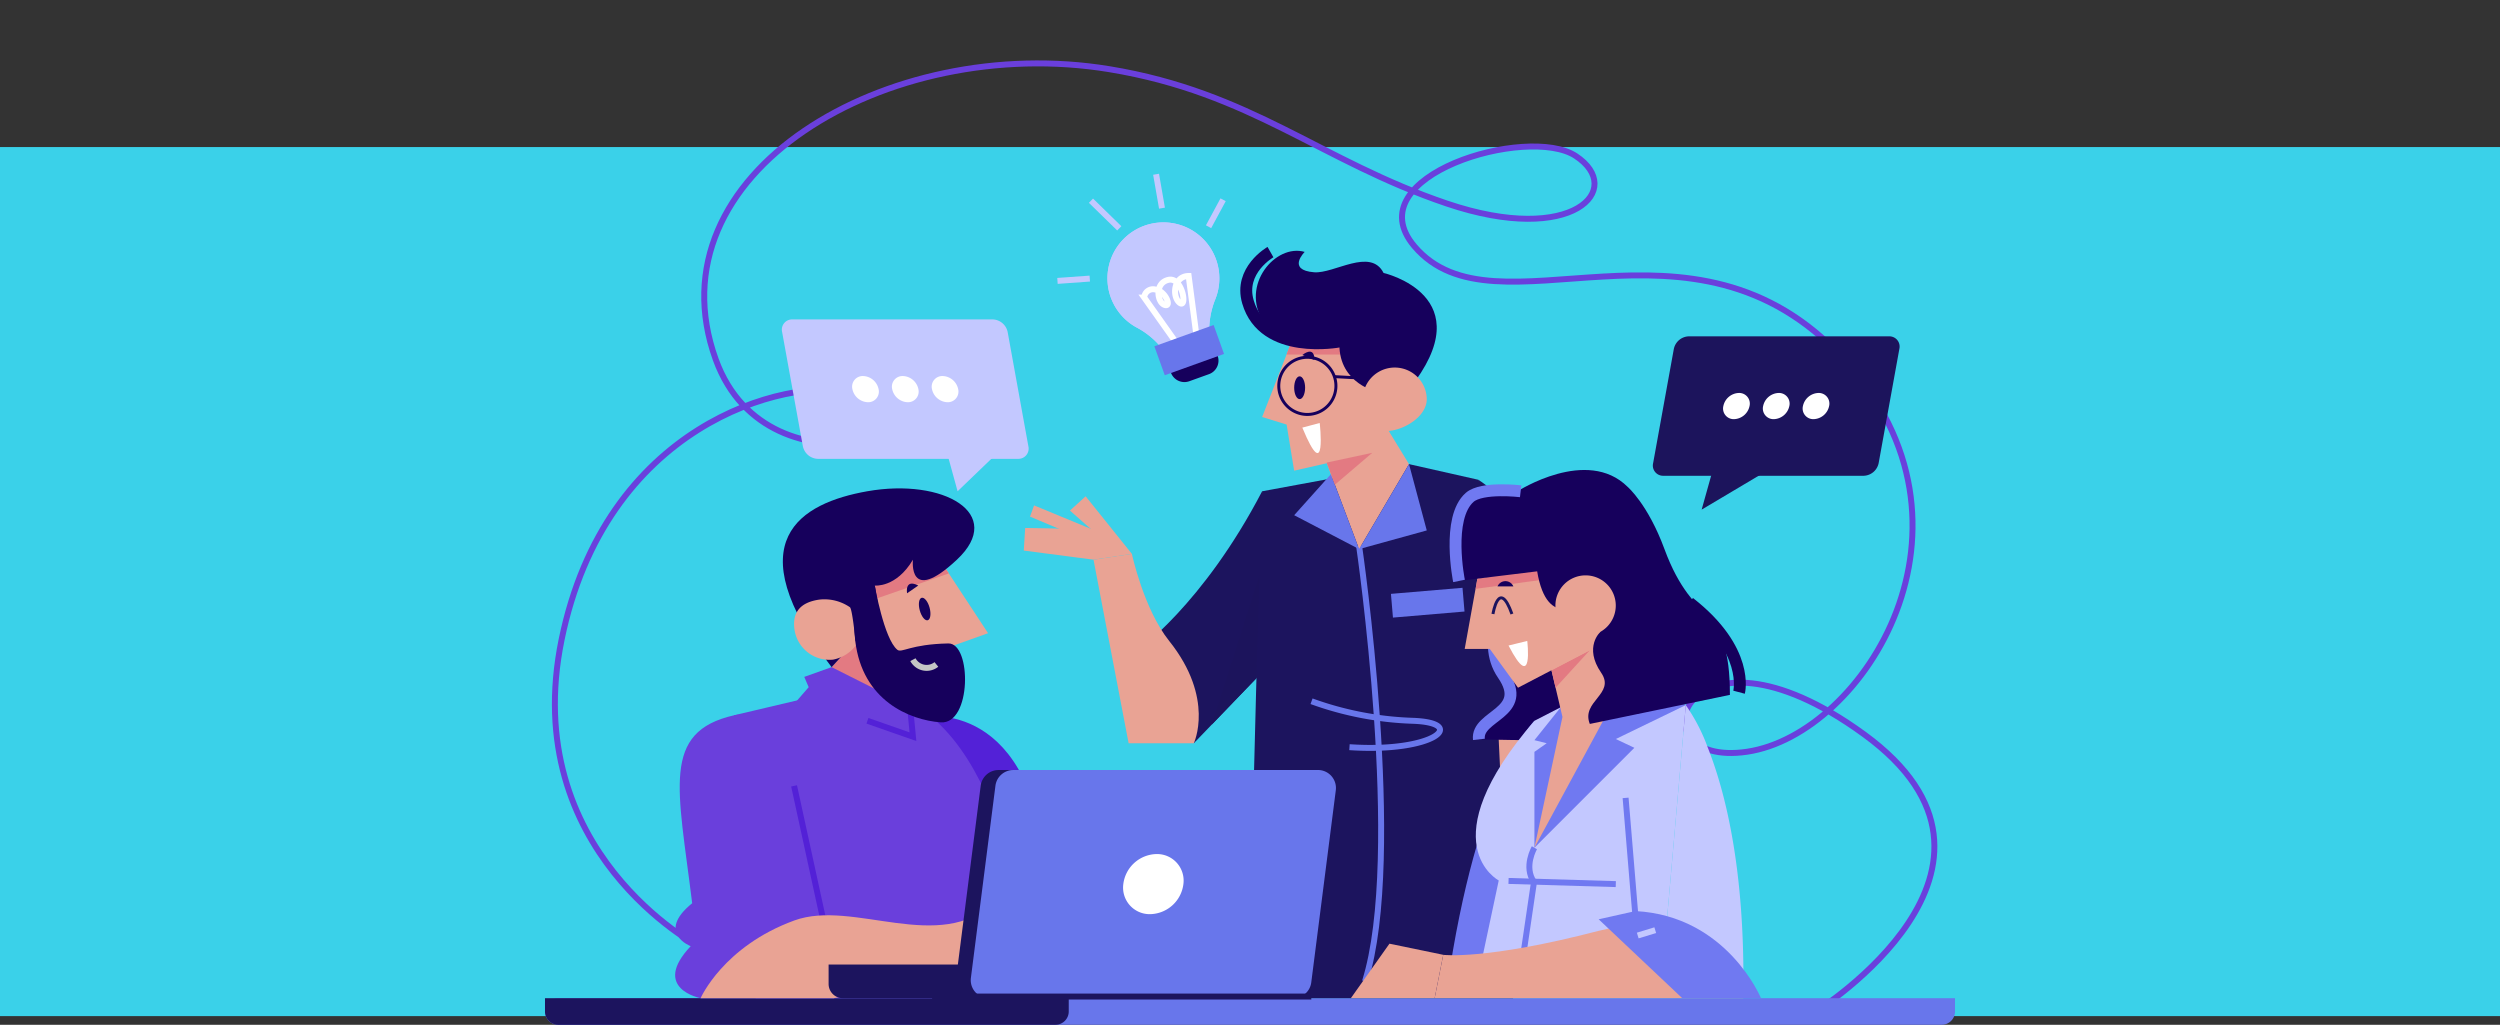 <svg xmlns="http://www.w3.org/2000/svg" xmlns:xlink="http://www.w3.org/1999/xlink" width="420" height="172.163" viewBox="0 0 420 172.163">
  <rect x="0" y="0" width="420" height="172.163" fill="#333333" stroke="none"/>
  <defs>
    <clipPath id="clip-path">
      <rect id="Rectángulo_408338" data-name="Rectángulo 408338" width="236.882" height="172.163" fill="none"/>
    </clipPath>
  </defs>
  <g id="Grupo_1150311" data-name="Grupo 1150311" transform="translate(-285 -5524.294)">
    <rect id="representation-collective-mind-process-concept-digital-art-style" width="420" height="146" transform="translate(285 5549)" fill="#3ad1e9"/>
    <g id="Grupo_1150310" data-name="Grupo 1150310" transform="translate(376.559 5524.294)">
      <g id="Grupo_1150307" data-name="Grupo 1150307">
        <g id="Grupo_1150306" data-name="Grupo 1150306" clip-path="url(#clip-path)">
          <path id="Trazado_986043" data-name="Trazado 986043" d="M27.383,168.693s-30.4-15.884-23.078-51.6S41.467,72.9,53.737,75.521c23,4.915-14.576,19.415-23.551-5.474C18.924,38.819,59.078,15.176,96.3,21.295c23.922,3.933,35.469,15.384,56.734,22.58,21.189,7.17,30.076-2.433,21.634-8-8.013-5.282-37.109,3.337-27.119,15.151,13.679,16.176,46.644-8.886,72.194,19.021s3.37,62.992-16.272,65.918-11.03-25.269,19.642-2.926S215.04,179.6,215.04,179.6" transform="translate(-1.507 -9.675)" fill="none" stroke="#6a3fdc" stroke-miterlimit="10" stroke-width="1"/>
        </g>
      </g>
      <g id="Grupo_1150309" data-name="Grupo 1150309">
        <g id="Grupo_1150308" data-name="Grupo 1150308" clip-path="url(#clip-path)">
          <path id="Trazado_986044" data-name="Trazado 986044" d="M234.648,324.5H2.234a2.234,2.234,0,1,1,0-4.468H236.882v2.234a2.234,2.234,0,0,1-2.234,2.234" transform="translate(0 -152.338)" fill="#6876eb"/>
          <path id="Trazado_986045" data-name="Trazado 986045" d="M85.755,324.5H2.234A2.234,2.234,0,0,1,0,322.266v-2.234H87.989v2.234a2.234,2.234,0,0,1-2.234,2.234" transform="translate(0 -152.338)" fill="#1c145e"/>
          <path id="Trazado_986046" data-name="Trazado 986046" d="M210.719,157.509c-9.953,19.126-21.136,26.917-21.136,26.917l9.658,15.419,16.865-17.525Z" transform="translate(-90.243 -74.975)" fill="#1c145e"/>
          <path id="Trazado_986047" data-name="Trazado 986047" d="M252.644,148.8l-24.677,4.565c-1.563,46.69-2.149,85.156-2.149,85.156h44.3s1.285-71.5-5.84-87.094Z" transform="translate(-107.491 -70.828)" fill="#1c145e"/>
          <line id="Línea_625" data-name="Línea 625" y1="1.018" x2="12.022" transform="translate(142.288 100.744)" fill="none" stroke="#6876eb" stroke-miterlimit="10" stroke-width="4"/>
          <path id="Trazado_986048" data-name="Trazado 986048" d="M261.014,175.053s7.631,52.073.991,73.143" transform="translate(-124.245 -83.327)" fill="none" stroke="#6876eb" stroke-miterlimit="10" stroke-width="1"/>
          <path id="Trazado_986049" data-name="Trazado 986049" d="M245.766,224.832a54.944,54.944,0,0,0,16.926,3.281c9.555.313,3.61,5.4-10.555,4.434" transform="translate(-116.986 -107.022)" fill="none" stroke="#6876eb" stroke-miterlimit="10" stroke-width="1"/>
          <path id="Trazado_986050" data-name="Trazado 986050" d="M249.391,138.695l6.09,16.181,8.384-14.282-5.526-9.03Z" transform="translate(-118.712 -62.625)" fill="#e9a394"/>
          <path id="Trazado_986051" data-name="Trazado 986051" d="M261.014,163.079l11.369-3.139L269.4,148.8Z" transform="translate(-124.245 -70.828)" fill="#6876eb"/>
          <path id="Trazado_986052" data-name="Trazado 986052" d="M246.369,152.035l-6.17,6.892,10.907,5.694Z" transform="translate(-114.336 -72.37)" fill="#6876eb"/>
          <path id="Trazado_986053" data-name="Trazado 986053" d="M192.709,209.4s3.6-7.515-4.134-17.193c-4.291-5.367-6.267-14.629-6.267-14.629l-6.447.98,5.9,30.842Z" transform="translate(-83.711 -84.527)" fill="#e9a394"/>
          <path id="Trazado_986054" data-name="Trazado 986054" d="M163.9,159.119l-2.639,2.4,3.528,3.114-11.048-.188-.237,3.792,11.714,1.534,6.447-.98Z" transform="translate(-73.07 -75.742)" fill="#e9a394"/>
          <path id="Trazado_986055" data-name="Trazado 986055" d="M166.781,166.415l-10.6-4.373-.684,1.883,8.848,3.719Z" transform="translate(-74.017 -77.133)" fill="#e9a394"/>
          <path id="Trazado_986056" data-name="Trazado 986056" d="M299.207,153.808s14.241,8.108,18.737,38.48l-16.521,3.986Z" transform="translate(-142.425 -73.214)" fill="#1c145e"/>
          <path id="Trazado_986057" data-name="Trazado 986057" d="M235.3,106.288l-5.378,13.763,4.113,1.265,1.265,7.751,13.13-3.006,1.9-21.039Z" transform="translate(-109.443 -49.991)" fill="#e9a394"/>
          <path id="Trazado_986058" data-name="Trazado 986058" d="M247.785,110.48H237.744l1.1-2.967,8.946-.553Z" transform="translate(-113.168 -50.914)" fill="#e37a82"/>
          <path id="Trazado_986059" data-name="Trazado 986059" d="M248.344,104.12s-6.406-1.325-6.406-7.952c0,0-9.505,1.294-12.786-3.865-3.886-6.112,2.053-13.135,6.958-11.708,0,0-3.09,3.063,1.6,3.424,3.348.257,9.466-4.2,11.65.111,0,0,16.851,3.849,4.271,19.549Z" transform="translate(-108.481 -38.275)" fill="#16005c"/>
          <path id="Trazado_986060" data-name="Trazado 986060" d="M240.48,95.844s-12.705,2.455-15.362-6.656c-1.554-5.326,3.785-8.36,3.785-8.36" transform="translate(-107.023 -38.475)" fill="none" stroke="#16005c" stroke-miterlimit="10" stroke-width="2"/>
          <path id="Trazado_986061" data-name="Trazado 986061" d="M244.854,119.768a4.8,4.8,0,1,1-4.364-5.193A4.8,4.8,0,0,1,244.854,119.768Z" transform="translate(-111.995 -54.53)" fill="none" stroke="#16005c" stroke-miterlimit="10" stroke-width="0.5"/>
          <line id="Línea_626" data-name="Línea 626" x2="6.831" y2="0.374" transform="translate(132.619 63.272)" fill="none" stroke="#16005c" stroke-miterlimit="10" stroke-width="0.5"/>
          <path id="Trazado_986062" data-name="Trazado 986062" d="M272.939,123.08c0,2.971-3.98,5.378-6.95,5.378s-3.807-2.408-3.807-5.378a5.379,5.379,0,0,1,10.757,0" transform="translate(-124.801 -56.027)" fill="#e9a394"/>
          <path id="Trazado_986063" data-name="Trazado 986063" d="M319.034,228.152v24.8H306.668l-1.029-21.569Z" transform="translate(-145.486 -108.602)" fill="#e9a394"/>
          <path id="Trazado_986064" data-name="Trazado 986064" d="M221.275,201.752l.519-17.281-8.011,25.067Z" transform="translate(-101.762 -87.81)" fill="#1c145c"/>
          <path id="Trazado_986065" data-name="Trazado 986065" d="M250.607,146.82l7.668-1.646-6.287,5.361Z" transform="translate(-119.291 -69.104)" fill="#e37a82"/>
          <path id="Trazado_986066" data-name="Trazado 986066" d="M242.036,122.572c0,1.057-.411,1.915-.918,1.915s-.919-.857-.919-1.915.411-1.915.919-1.915.918.857.918,1.915" transform="translate(-114.336 -57.434)" fill="#16005c"/>
          <path id="Trazado_986067" data-name="Trazado 986067" d="M244.854,114.147c0-2.565-2.043-.838-2.043-.838Z" transform="translate(-115.58 -53.665)" fill="#16005c"/>
          <path id="Trazado_986068" data-name="Trazado 986068" d="M242.811,136.394l2.921-.778s1.251,10.835-2.921.778" transform="translate(-115.58 -64.554)" fill="#fff"/>
          <path id="Trazado_986069" data-name="Trazado 986069" d="M122.672,229.721s19.709-3.05,20.1,31.319c.062,5.577,3.614,15.97,3.614,15.97H128.521Z" transform="translate(-58.393 -109.316)" fill="#5321d7"/>
          <path id="Trazado_986070" data-name="Trazado 986070" d="M72.522,223.964,60.61,226.776,64.244,274.3h46.349s-1.555-37.6-19.033-48.884Z" transform="translate(-28.851 -106.608)" fill="#6a3fdc"/>
          <path id="Trazado_986071" data-name="Trazado 986071" d="M51.621,229.228c-12.278,2.8-9.4,12.224-7.033,31.575-6.128,4.977-.249,7.217-.249,7.217-6.73,7.134,1.666,8.735,1.666,8.735H68.418s-4.511-50.329-16.8-47.527" transform="translate(-19.862 -109.061)" fill="#6a3fdc"/>
          <line id="Línea_627" data-name="Línea 627" x1="5.379" y1="24.691" transform="translate(41.845 132.027)" fill="none" stroke="#5321d7" stroke-miterlimit="10" stroke-width="1"/>
          <path id="Trazado_986072" data-name="Trazado 986072" d="M49.891,305.307s3.784-8.688,15.744-13.056c9.917-3.621,24.422,5.78,33.708-3.153l1.72,10.057L72.3,305.307Z" transform="translate(-23.748 -137.613)" fill="#e9a394"/>
          <path id="Trazado_986073" data-name="Trazado 986073" d="M111.592,175.656l8.867,13.5-5.69,2.031-.984,10.969-17.1-5.941L98.3,173.9Z" transform="translate(-46.023 -82.778)" fill="#e9a394"/>
          <path id="Trazado_986074" data-name="Trazado 986074" d="M92.084,204.308l-8.741,10.3,11.209,13.737L99.608,212.3Z" transform="translate(-39.672 -97.252)" fill="#e37a82"/>
          <path id="Trazado_986075" data-name="Trazado 986075" d="M103.675,185.051l12.508-4.34-2.274-3.46-12.356,1.285Z" transform="translate(-48.34 -84.373)" fill="#e37a82"/>
          <path id="Trazado_986076" data-name="Trazado 986076" d="M90.555,179.941s3.787,7.582,1.152-7.033c0,0,3.594.4,6.407-4.339,0,0-.875,7.729,7.381,0s-2.24-13.775-15.063-11.5c-11.115,1.972-22.239,8.252-5.982,29.544Z" transform="translate(-36.3 -74.535)" fill="#16005c"/>
          <path id="Trazado_986077" data-name="Trazado 986077" d="M90.242,199.879a6.234,6.234,0,0,1-3.842,2.4,5.94,5.94,0,0,1-6.468-5.01c-.444-3.047,1.1-4.629,4.143-5.073a7.561,7.561,0,0,1,5.184,1.292c.449.56.984,6.387.984,6.387" transform="translate(-38.012 -91.459)" fill="#e9a394"/>
          <path id="Trazado_986078" data-name="Trazado 986078" d="M121.673,193.316c.282,1.042.142,1.986-.314,2.11s-1.056-.62-1.338-1.662-.142-1.986.314-2.11,1.056.62,1.338,1.662" transform="translate(-57.061 -91.223)" fill="#16005c"/>
          <path id="Trazado_986079" data-name="Trazado 986079" d="M116.052,188.738s-.444-2.506,1.882-1.3Z" transform="translate(-55.226 -89.066)" fill="#16005c"/>
          <path id="Trazado_986080" data-name="Trazado 986080" d="M80.672,219.591,82.7,217.26l-.745-1.728,4.594-1.641,13.178,6.627.486,5.06-2.231-.7-3.641,13.57Z" transform="translate(-38.4 -101.814)" fill="#6a3fdc"/>
          <path id="Trazado_986081" data-name="Trazado 986081" d="M103.383,228.925l7.642,2.674-.485-5.06" transform="translate(-49.211 -107.834)" fill="none" stroke="#5321d7" stroke-miterlimit="10" stroke-width="1"/>
          <path id="Trazado_986082" data-name="Trazado 986082" d="M102.617,187.737s1.537,8.948,3.786,10.787c.738.6,2.136-.933,8.569-1.062,3.934-.079,3.931,13.652-1.289,13.258s-13.153-3.648-14.342-13.656c-1.043-8.779,3.275-9.328,3.275-9.328" transform="translate(-47.21 -89.364)" fill="#16005c"/>
          <path id="Trazado_986083" data-name="Trazado 986083" d="M117.968,211.5a2.607,2.607,0,0,0,3.941.8" transform="translate(-56.154 -100.676)" fill="none" stroke="#c4c6c5" stroke-miterlimit="10" stroke-width="1"/>
          <path id="Trazado_986084" data-name="Trazado 986084" d="M134.931,309.249h-44v3.26a2.391,2.391,0,0,0,2.39,2.391h41.608a2.391,2.391,0,0,0,2.39-2.391v-.869a2.391,2.391,0,0,0-2.39-2.39" transform="translate(-43.284 -147.205)" fill="#1c145e"/>
          <path id="Trazado_986085" data-name="Trazado 986085" d="M190.108,246.883H138.926a3.022,3.022,0,0,0-3,2.639l-4.123,32.285a3.022,3.022,0,0,0,3,3.4h51.182a3.022,3.022,0,0,0,3-2.639l4.123-32.285a3.023,3.023,0,0,0-3-3.405" transform="translate(-62.728 -117.518)" fill="#1c145e"/>
          <path id="Trazado_986086" data-name="Trazado 986086" d="M194.835,246.883H143.653a3.022,3.022,0,0,0-3,2.639l-4.123,32.285a3.022,3.022,0,0,0,3,3.4h51.182a3.022,3.022,0,0,0,3-2.639l4.123-32.285a3.023,3.023,0,0,0-3-3.405" transform="translate(-64.979 -117.518)" fill="#6876eb"/>
          <path id="Trazado_986087" data-name="Trazado 986087" d="M195.485,278.872a5.745,5.745,0,0,1-5.578,5.048,4.461,4.461,0,0,1-4.517-5.048,5.745,5.745,0,0,1,5.578-5.048,4.461,4.461,0,0,1,4.517,5.048" transform="translate(-88.233 -130.342)" fill="#fff"/>
          <line id="Línea_628" data-name="Línea 628" x1="63.707" transform="translate(65.033 167.421)" fill="none" stroke="#1c145e" stroke-miterlimit="10" stroke-width="1"/>
          <path id="Trazado_986088" data-name="Trazado 986088" d="M299.407,213.918l21.149.4-4.795-25.871-11.246,1.273s-5.065,7.476-1.065,13.289c4.514,6.559-4.508,6.8-4.043,10.907" transform="translate(-142.512 -89.703)" fill="#16005c"/>
          <path id="Trazado_986089" data-name="Trazado 986089" d="M304.516,190.878s-5.065,7.476-1.065,13.29c4.513,6.559-4.508,6.8-4.043,10.907" transform="translate(-142.512 -90.859)" fill="none" stroke="#7079f1" stroke-miterlimit="10" stroke-width="2"/>
          <path id="Trazado_986090" data-name="Trazado 986090" d="M303.873,231.093s-9.623,9.442-14.7,45.026h10.711Z" transform="translate(-137.65 -110.002)" fill="#7079f1"/>
          <path id="Trazado_986091" data-name="Trazado 986091" d="M333.693,225.069l-4.188,47.657H298.395l3.872-18.2s-11.844-6.179,5.994-26.825l4.434-2.281,19.261-1.455Z" transform="translate(-142.038 -106.608)" fill="#c3c8ff"/>
          <path id="Trazado_986092" data-name="Trazado 986092" d="M314.76,271.8s-1.865,3.194-.072,5.759l-2.64,17.939" transform="translate(-148.537 -129.377)" fill="none" stroke="#7079f1" stroke-miterlimit="10" stroke-width="1"/>
          <line id="Línea_629" data-name="Línea 629" x2="18.02" y2="0.532" transform="translate(161.875 147.998)" fill="none" stroke="#7079f1" stroke-miterlimit="10" stroke-width="1"/>
          <line id="Línea_630" data-name="Línea 630" x1="1.906" y1="22.922" transform="translate(181.541 134.046)" fill="none" stroke="#7079f1" stroke-miterlimit="10" stroke-width="1"/>
          <path id="Trazado_986093" data-name="Trazado 986093" d="M361.955,226.073a30.745,30.745,0,0,1,3.707,7.173c2.82,7.107,6.184,19.946,5.964,40.483H357.767Z" transform="translate(-170.3 -107.612)" fill="#c3c8ff"/>
          <path id="Trazado_986094" data-name="Trazado 986094" d="M337.1,309.013s-6.925-15.835-24.34-11.3c-19.016,4.948-26.078,4.023-26.078,4.023l-1.441,7.28Z" transform="translate(-135.778 -141.324)" fill="#e9a394"/>
          <path id="Trazado_986095" data-name="Trazado 986095" d="M344.005,292.1l-6.179,1.382,14.036,13.25h13.23s-5.7-13.826-21.087-14.631" transform="translate(-160.808 -139.041)" fill="#7079f1"/>
          <line id="Línea_631" data-name="Línea 631" y1="0.899" x2="2.943" transform="translate(183.58 156.268)" fill="none" stroke="#c3c8ff" stroke-miterlimit="10" stroke-width="1"/>
          <path id="Trazado_986096" data-name="Trazado 986096" d="M273.9,304.43l-9.036-1.869-6.478,9.149h14.072Z" transform="translate(-122.995 -144.022)" fill="#e9a394"/>
          <path id="Trazado_986097" data-name="Trazado 986097" d="M317.224,246.91l16.791-16.791-3.119-1.473,11.76-5.7-5.4-3.436H324.687l-7.463,9.328,2.062.518-2.062,1.446Z" transform="translate(-151.001 -104.49)" fill="#7079f1"/>
          <path id="Trazado_986098" data-name="Trazado 986098" d="M328.963,214.937l5.485-3.791-5.921-13.24-9.177,5.764,2.585,10.982-4.711,21.972Z" transform="translate(-151.001 -94.205)" fill="#e9a394"/>
          <path id="Trazado_986099" data-name="Trazado 986099" d="M322.69,211.842l6.441-3.359-5.75,6.291Z" transform="translate(-153.603 -99.24)" fill="#e37a82"/>
          <path id="Trazado_986100" data-name="Trazado 986100" d="M297.68,175.6l-2.812,15.587h4.219l4.737,6.513,12.064-6.291-8.437-18.8Z" transform="translate(-140.359 -82.162)" fill="#e9a394"/>
          <path id="Trazado_986101" data-name="Trazado 986101" d="M298.676,183.766l-.282,1.712,11.126-1.518-.17-2.132Z" transform="translate(-142.038 -86.552)" fill="#e37a82"/>
          <path id="Trazado_986102" data-name="Trazado 986102" d="M327.324,163.977c-2.785-7.55-6.19-10.46-6.19-10.46-6.825-6.783-18.492.743-18.492.743-14.951-3.619-8.882,14.943-8.882,14.943l12.176-1.493c1.7,10.214,7.79,5.042,7.79,5.042l2.84,5.122s-2.865,2.532.122,6.872c2.459,3.574-3.43,4.792-1.908,8.6l23.535-4.878c0-15.484-5.957-10.841-10.99-24.486" transform="translate(-139.252 -71.726)" fill="#16005c"/>
          <path id="Trazado_986103" data-name="Trazado 986103" d="M292.516,172.418s-2.153-10.6,1.8-14.046c2.062-1.8,8.557-1.017,8.557-1.017" transform="translate(-138.961 -74.822)" fill="none" stroke="#7079f1" stroke-miterlimit="10" stroke-width="2"/>
          <path id="Trazado_986104" data-name="Trazado 986104" d="M375.24,208.272s1.88-7.048-8.361-15.039" transform="translate(-174.637 -91.98)" fill="none" stroke="#16005c" stroke-miterlimit="10" stroke-width="2"/>
          <path id="Trazado_986105" data-name="Trazado 986105" d="M334.1,189.542a5.07,5.07,0,1,1-5.07-5.07,5.07,5.07,0,0,1,5.07,5.07" transform="translate(-154.209 -87.81)" fill="#e9a394"/>
          <path id="Trazado_986106" data-name="Trazado 986106" d="M308.926,206.265l3.143-.772s1.1,8.963-3.143.772" transform="translate(-147.051 -97.816)" fill="#fff"/>
          <path id="Trazado_986107" data-name="Trazado 986107" d="M303.931,194.395s1-6.1,3.189,0" transform="translate(-144.673 -91.243)" fill="none" stroke="#1c145e" stroke-miterlimit="10" stroke-width="0.5"/>
          <path id="Trazado_986108" data-name="Trazado 986108" d="M305.4,187.172a1.447,1.447,0,0,1,2.662,0Z" transform="translate(-145.375 -88.659)" fill="#16005c"/>
          <path id="Trazado_986109" data-name="Trazado 986109" d="M198.583,77.533A9.4,9.4,0,1,0,185.29,88.99a13.5,13.5,0,0,1,4.869,4.4l.355.533,7.041-2.531-.066-.635a14.025,14.025,0,0,1,.991-6.6,9.363,9.363,0,0,0,.1-6.63" transform="translate(-85.845 -33.945)" fill="#c3c8ff"/>
          <path id="Trazado_986110" data-name="Trazado 986110" d="M198.583,77.533A9.4,9.4,0,1,0,185.29,88.99a13.5,13.5,0,0,1,4.869,4.4l.355.533,7.041-2.531-.066-.635a14.025,14.025,0,0,1,.991-6.6,9.363,9.363,0,0,0,.1-6.63" transform="translate(-85.845 -33.945)" fill="#c3c8ff"/>
          <path id="Trazado_986111" data-name="Trazado 986111" d="M197.728,100.021l-5.612-7.915a1.489,1.489,0,0,1,1.864-1.349c1.762.254,2.814,3.034,1.556,2.586s-1.7-3.717.677-4.216,3.173,4.906,1.859,3.864-1.037-4.482,1.51-4.51L201.077,99.9" transform="translate(-91.449 -42.118)" fill="none" stroke="#fff" stroke-miterlimit="10" stroke-width="1"/>
          <path id="Trazado_986112" data-name="Trazado 986112" d="M206.3,113.928l-3.306,1.189a2.419,2.419,0,0,1-3.095-1.458l-.7-1.943a2.419,2.419,0,0,1,1.458-3.095l3.306-1.189a2.418,2.418,0,0,1,3.095,1.458l.7,1.944a2.419,2.419,0,0,1-1.458,3.095" transform="translate(-94.752 -51.07)" fill="#16005c"/>
          <rect id="Rectángulo_408339" data-name="Rectángulo 408339" width="10.581" height="5.165" transform="translate(102.375 58.179) rotate(-19.775)" fill="#6876eb"/>
          <line id="Línea_632" data-name="Línea 632" x1="0.993" y1="5.695" transform="translate(102.662 29.275)" fill="none" stroke="#c3c8ff" stroke-miterlimit="10" stroke-width="1"/>
          <line id="Línea_633" data-name="Línea 633" x1="4.757" y1="4.646" transform="translate(91.723 33.716)" fill="none" stroke="#c3c8ff" stroke-miterlimit="10" stroke-width="1"/>
          <line id="Línea_634" data-name="Línea 634" x1="5.428" y2="0.389" transform="translate(86.095 46.803)" fill="none" stroke="#c3c8ff" stroke-miterlimit="10" stroke-width="1"/>
          <line id="Línea_635" data-name="Línea 635" y1="4.53" x2="2.443" transform="translate(111.479 33.561)" fill="none" stroke="#c3c8ff" stroke-miterlimit="10" stroke-width="1"/>
          <path id="Trazado_986113" data-name="Trazado 986113" d="M356.981,131.261h33.655a2.654,2.654,0,0,0,2.5-2.119l3.478-19.187a1.72,1.72,0,0,0-1.735-2.119H361.227a2.654,2.654,0,0,0-2.5,2.119l-3.478,19.187a1.72,1.72,0,0,0,1.735,2.119" transform="translate(-169.083 -51.331)" fill="#1c145c"/>
          <path id="Trazado_986114" data-name="Trazado 986114" d="M403.28,128.19a1.786,1.786,0,0,0,1.8,2.2,2.757,2.757,0,0,0,2.6-2.2,1.786,1.786,0,0,0-1.8-2.2,2.756,2.756,0,0,0-2.6,2.2" transform="translate(-191.947 -59.972)" fill="#fff"/>
          <path id="Trazado_986115" data-name="Trazado 986115" d="M390.522,128.19a1.786,1.786,0,0,0,1.8,2.2,2.757,2.757,0,0,0,2.6-2.2,1.786,1.786,0,0,0-1.8-2.2,2.756,2.756,0,0,0-2.6,2.2" transform="translate(-185.874 -59.972)" fill="#fff"/>
          <path id="Trazado_986116" data-name="Trazado 986116" d="M377.764,128.19a1.786,1.786,0,0,0,1.8,2.2,2.757,2.757,0,0,0,2.6-2.2,1.786,1.786,0,0,0-1.8-2.2,2.756,2.756,0,0,0-2.6,2.2" transform="translate(-179.801 -59.972)" fill="#fff"/>
          <path id="Trazado_986117" data-name="Trazado 986117" d="M382.533,149.635l-11.694,6.95,2.1-7.5Z" transform="translate(-176.522 -70.967)" fill="#1c145c"/>
          <path id="Trazado_986118" data-name="Trazado 986118" d="M115.64,125.833H81.985a2.654,2.654,0,0,1-2.5-2.119L76,104.527a1.72,1.72,0,0,1,1.735-2.119h33.655a2.654,2.654,0,0,1,2.5,2.119l3.478,19.187a1.72,1.72,0,0,1-1.735,2.119" transform="translate(-36.162 -48.747)" fill="#c3c8ff"/>
          <path id="Trazado_986119" data-name="Trazado 986119" d="M102.924,122.762a1.786,1.786,0,0,1-1.8,2.2,2.757,2.757,0,0,1-2.6-2.2,1.786,1.786,0,0,1,1.8-2.2,2.756,2.756,0,0,1,2.6,2.2" transform="translate(-46.88 -57.388)" fill="#fff"/>
          <path id="Trazado_986120" data-name="Trazado 986120" d="M115.682,122.762a1.786,1.786,0,0,1-1.8,2.2,2.757,2.757,0,0,1-2.6-2.2,1.786,1.786,0,0,1,1.8-2.2,2.756,2.756,0,0,1,2.6,2.2" transform="translate(-52.953 -57.388)" fill="#fff"/>
          <path id="Trazado_986121" data-name="Trazado 986121" d="M128.439,122.762a1.786,1.786,0,0,1-1.8,2.2,2.757,2.757,0,0,1-2.6-2.2,1.786,1.786,0,0,1,1.8-2.2,2.756,2.756,0,0,1,2.6,2.2" transform="translate(-59.025 -57.388)" fill="#fff"/>
          <path id="Trazado_986122" data-name="Trazado 986122" d="M128.766,144.279l1.845,6.709,7.466-7.178Z" transform="translate(-61.294 -68.454)" fill="#c3c8ff"/>
        </g>
      </g>
    </g>
  </g>
</svg>
